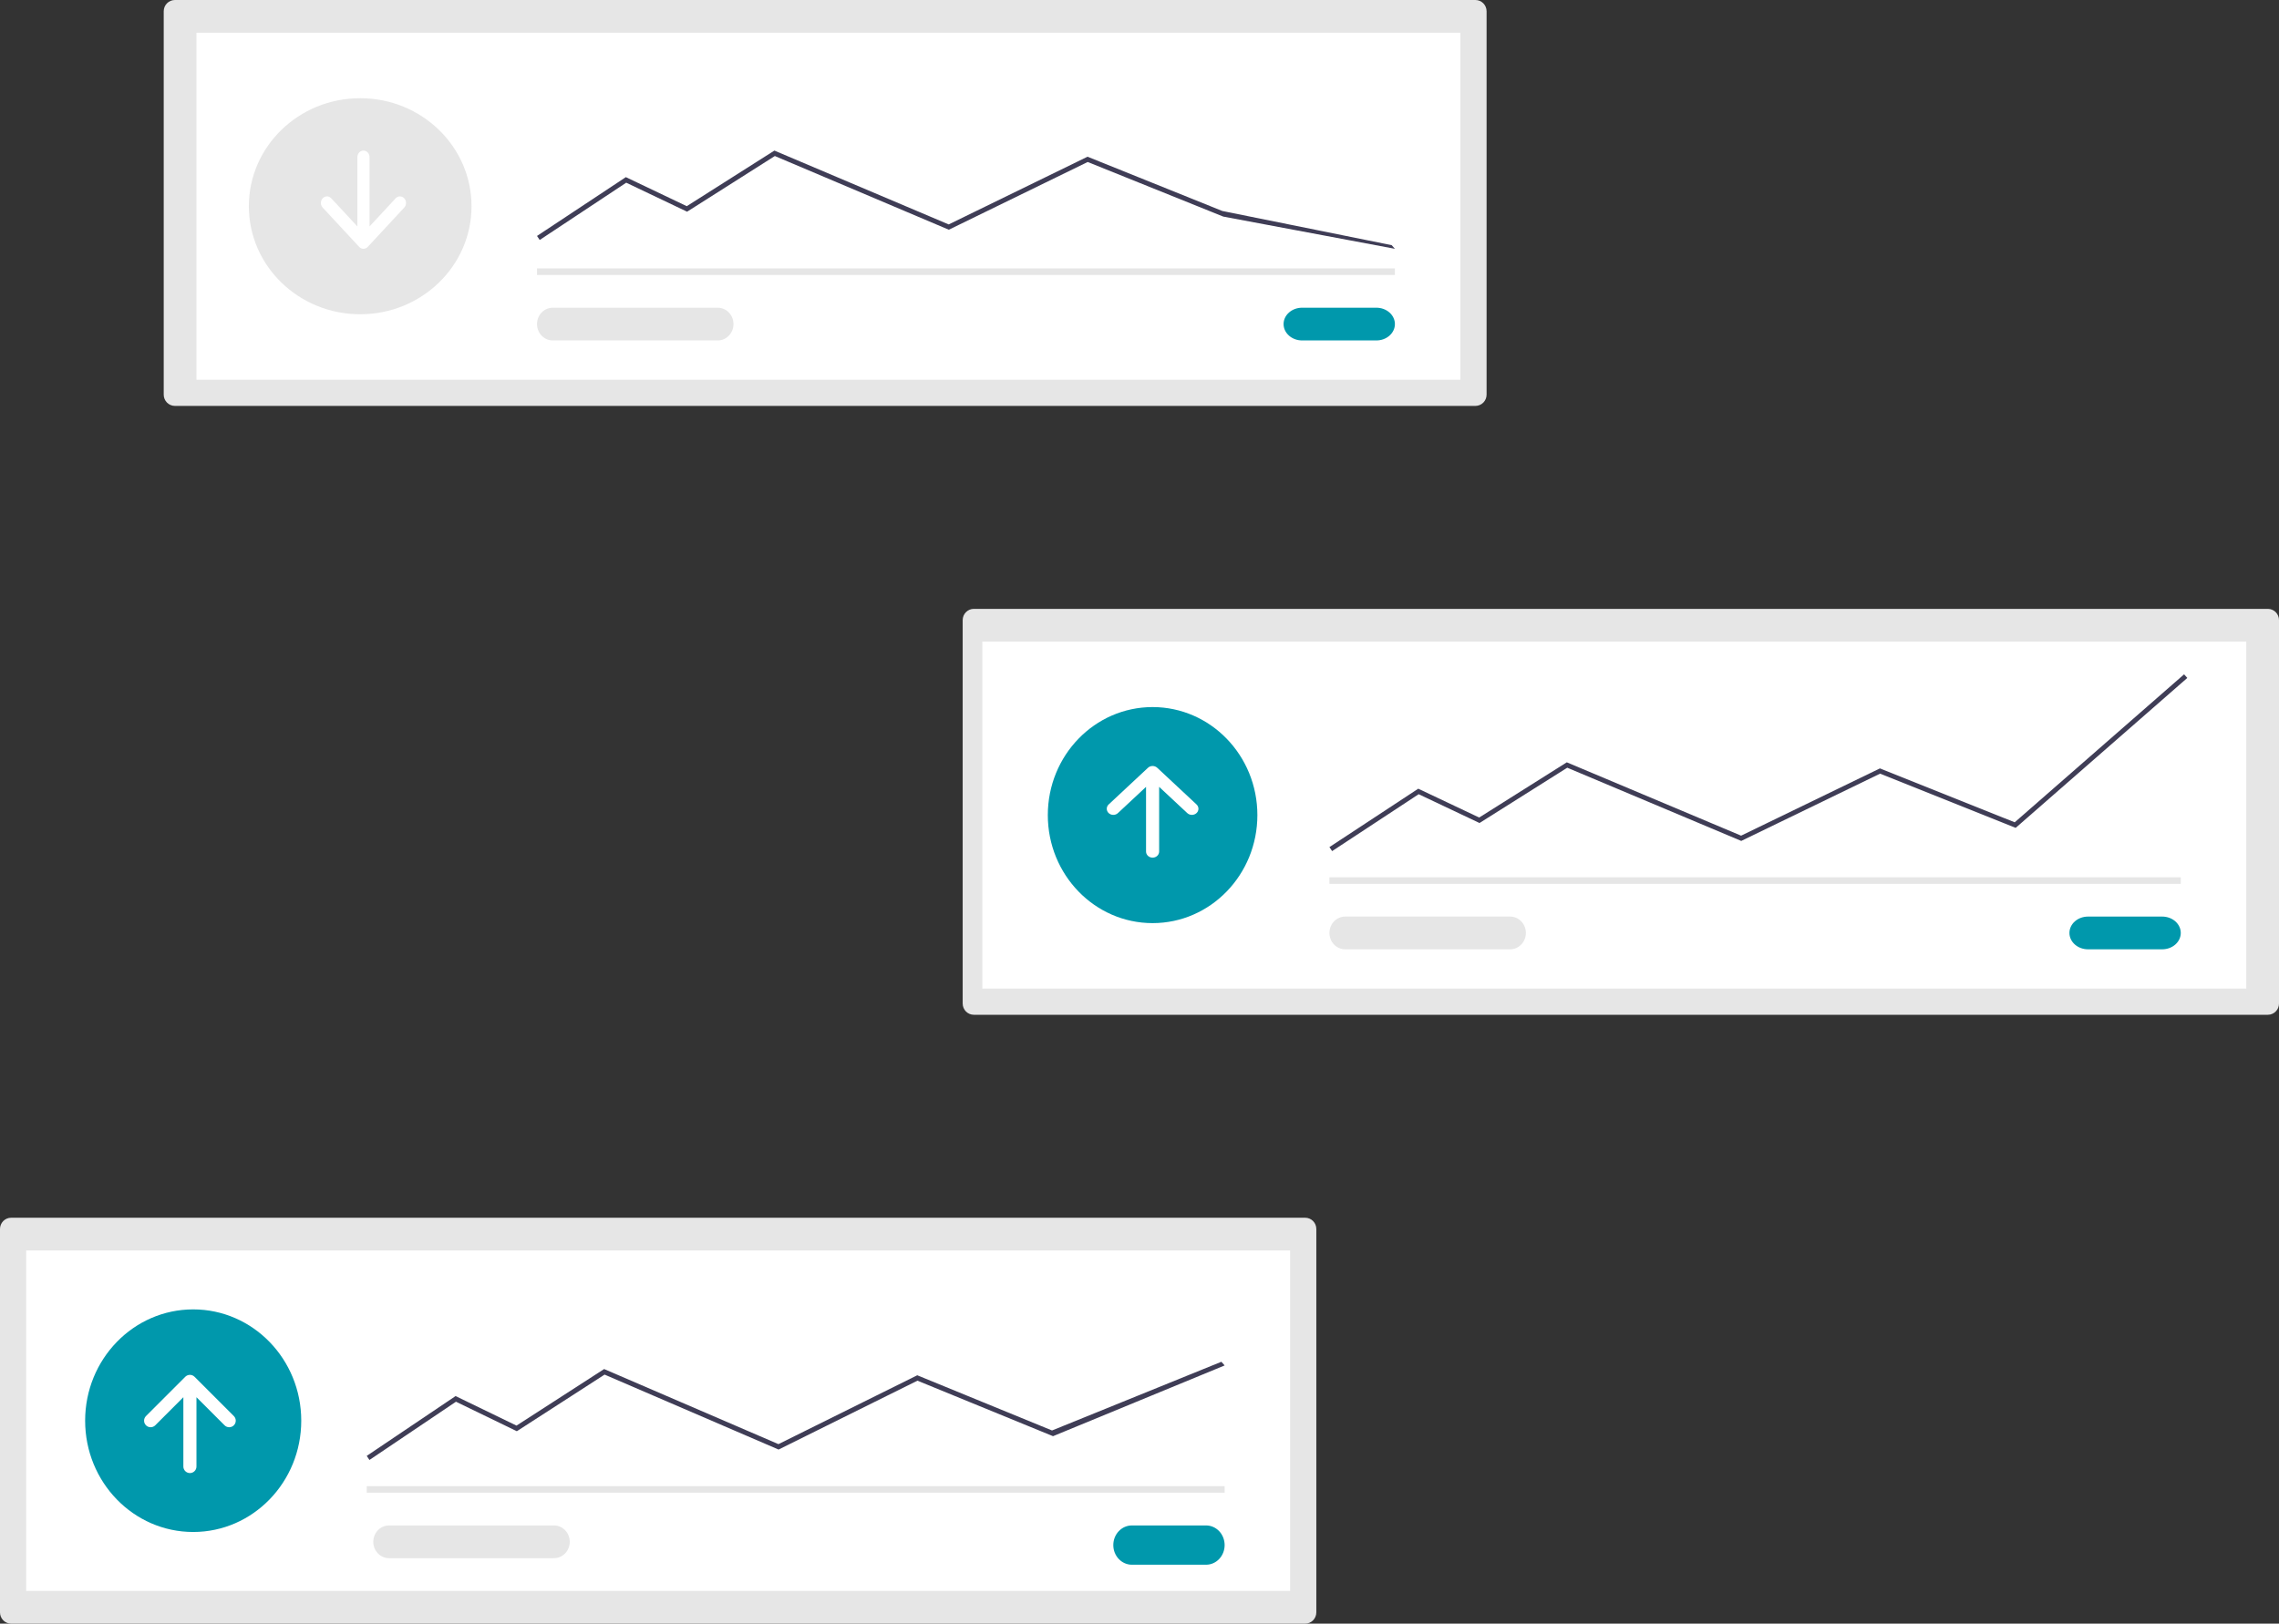 <svg width="348" height="248" viewBox="0 0 348 248" fill="none" xmlns="http://www.w3.org/2000/svg">
<rect x="0" y="0" width="348" height="248" fill="#333333" stroke="none"/>
<path d="M26.707 0C26.255 0 25.821 0.182 25.501 0.503C25.18 0.825 25 1.262 25 1.717V60.283C25 60.738 25.18 61.175 25.501 61.496C25.821 61.818 26.255 61.999 26.707 62H225.292C225.745 61.999 226.179 61.818 226.499 61.496C226.819 61.175 226.999 60.738 227 60.283V1.717C226.999 1.262 226.819 0.825 226.499 0.503C226.179 0.182 225.745 0 225.292 0H26.707Z" fill="#E6E6E6"/>
<path d="M30 58H223V5H30V58Z" fill="white"/>
<path d="M198.833 47C198.082 47 197.361 47.263 196.83 47.732C196.299 48.201 196 48.837 196 49.5C196 50.163 196.299 50.799 196.83 51.268C197.361 51.737 198.082 52 198.833 52H210.167C210.918 52 211.639 51.737 212.17 51.268C212.701 50.799 213 50.163 213 49.5C213 48.837 212.701 48.201 212.17 47.732C211.639 47.263 210.918 47 210.167 47H198.833Z" fill="#0098AC"/>
<path d="M213 41H82V42H213V41Z" fill="#E6E6E6"/>
<path d="M55 48C64.389 48 72 40.613 72 31.5C72 22.387 64.389 15 55 15C45.611 15 38 22.387 38 31.5C38 40.613 45.611 48 55 48Z" fill="#E6E6E6"/>
<path d="M82.412 36.654L82 36.039L95.566 27.056L104.868 31.492L118.248 23L118.429 23.076L144.865 34.279L166.062 23.936L186.644 32.225L212.507 37.447L213 38L186.792 33.082L166.09 24.744L144.886 35.09L118.317 23.832L104.918 32.335L95.624 27.904L82.412 36.654Z" fill="#3F3D56"/>
<path d="M84.369 47C83.737 47.011 83.135 47.279 82.692 47.746C82.248 48.214 82 48.844 82 49.5C82 50.156 82.248 50.786 82.692 51.254C83.135 51.721 83.737 51.989 84.369 52H109.557C110.195 52.01 110.81 51.756 111.268 51.295C111.726 50.834 111.989 50.203 112 49.54C112.01 48.878 111.767 48.238 111.323 47.762C110.879 47.286 110.272 47.012 109.634 47C109.608 47 109.582 47 109.557 47H84.369Z" fill="#E6E6E6"/>
<path d="M61.728 30.292C61.642 30.199 61.539 30.125 61.427 30.075C61.314 30.024 61.193 29.999 61.072 29.999C60.95 29.999 60.829 30.024 60.716 30.075C60.603 30.125 60.501 30.199 60.415 30.292L56.429 34.585V23.998C56.428 23.733 56.33 23.479 56.156 23.292C55.982 23.105 55.746 23 55.501 23C55.255 23 55.019 23.105 54.845 23.292C54.671 23.479 54.573 23.733 54.572 23.998V34.585L50.586 30.292C50.5 30.198 50.398 30.125 50.285 30.074C50.172 30.023 50.051 29.997 49.929 29.997C49.807 29.997 49.686 30.023 49.574 30.073C49.461 30.123 49.358 30.197 49.272 30.29C49.186 30.383 49.117 30.494 49.071 30.615C49.024 30.737 49 30.867 49 30.998C49 31.13 49.024 31.26 49.071 31.381C49.118 31.503 49.187 31.613 49.273 31.706L54.844 37.707C55.018 37.895 55.254 38 55.501 38C55.747 38 55.983 37.895 56.157 37.707L61.728 31.706C61.902 31.518 62 31.264 62 30.999C62 30.734 61.902 30.479 61.728 30.292Z" fill="white"/>
<path d="M148.699 93C148.249 93.001 147.817 93.182 147.498 93.504C147.18 93.825 147 94.262 147 94.717V153.283C147 153.738 147.18 154.175 147.498 154.497C147.817 154.818 148.249 155 148.699 155H346.301C346.751 155 347.183 154.818 347.502 154.497C347.82 154.175 348 153.738 348 153.283V94.717C348 94.262 347.82 93.825 347.502 93.504C347.183 93.182 346.751 93.001 346.301 93H148.699Z" fill="#E6E6E6"/>
<path d="M150 151H343V98H150V151Z" fill="white"/>
<path d="M318.834 140C318.082 140 317.361 140.263 316.83 140.732C316.299 141.201 316 141.837 316 142.5C316 143.163 316.299 143.799 316.83 144.268C317.361 144.737 318.082 145 318.834 145H330.166C330.918 145 331.639 144.737 332.17 144.268C332.701 143.799 333 143.163 333 142.5C333 141.837 332.701 141.201 332.17 140.732C331.639 140.263 330.918 140 330.166 140H318.832H318.834Z" fill="#0098AC"/>
<path d="M333 134H203V135H333V134Z" fill="#E6E6E6"/>
<path d="M176 141C184.837 141 192 133.613 192 124.5C192 115.387 184.837 108 176 108C167.163 108 160 115.387 160 124.5C160 133.613 167.163 141 176 141Z" fill="#0098AC"/>
<path d="M203.413 130L203 129.389L216.566 120.467L225.868 124.872L239.249 116.438L239.429 116.514L265.865 127.641L287.062 117.368L307.644 125.6L333.507 103L334 103.55L307.792 126.449L287.09 118.169L265.887 128.445L239.318 117.263L225.92 125.709L216.628 121.309L203.413 130Z" fill="#3F3D56"/>
<path d="M205.447 140C205.131 139.995 204.817 140.054 204.523 140.175C204.229 140.296 203.96 140.475 203.733 140.704C203.506 140.932 203.324 141.205 203.199 141.506C203.073 141.807 203.005 142.131 203 142.459C202.995 142.788 203.052 143.114 203.169 143.419C203.285 143.724 203.458 144.003 203.678 144.239C203.898 144.475 204.16 144.663 204.45 144.794C204.74 144.924 205.052 144.994 205.368 145C205.394 145 205.421 145 205.447 145H230.631C231.263 144.989 231.865 144.721 232.308 144.253C232.752 143.786 233 143.156 233 142.5C233 141.844 232.752 141.214 232.308 140.747C231.865 140.279 231.263 140.011 230.631 140H205.447Z" fill="#E6E6E6"/>
<path d="M169.293 124.193C169.386 124.28 169.496 124.349 169.617 124.396C169.739 124.443 169.869 124.467 170 124.467C170.131 124.467 170.261 124.443 170.383 124.396C170.504 124.349 170.614 124.28 170.707 124.193L175 120.187V130.067C175 130.314 175.105 130.552 175.293 130.727C175.48 130.902 175.735 131 176 131C176.265 131 176.52 130.902 176.707 130.727C176.895 130.552 177 130.314 177 130.067V120.187L181.293 124.193C181.386 124.28 181.496 124.349 181.617 124.396C181.739 124.443 181.869 124.467 182 124.467C182.131 124.467 182.261 124.443 182.383 124.396C182.504 124.349 182.614 124.28 182.707 124.193C182.8 124.107 182.874 124.004 182.924 123.891C182.974 123.777 183 123.656 183 123.533C183 123.411 182.974 123.289 182.924 123.176C182.874 123.063 182.8 122.96 182.707 122.873L176.707 117.273C176.52 117.098 176.265 117 176 117C175.735 117 175.48 117.098 175.293 117.273L169.293 122.873C169.105 123.048 169 123.286 169 123.533C169 123.781 169.105 124.018 169.293 124.193Z" fill="white"/>
<path d="M1.699 186C1.249 186 0.817 186.182 0.498 186.503C0.18 186.825 0 187.262 0 187.717V246.283C0 246.738 0.18 247.175 0.498 247.497C0.817 247.818 1.249 248 1.699 248H199.301C199.751 248 200.183 247.818 200.502 247.497C200.82 247.175 201 246.738 201 246.283V187.717C201 187.262 200.82 186.825 200.502 186.503C200.183 186.182 199.751 186 199.301 186H1.699Z" fill="#E6E6E6"/>
<path d="M4 243H197V191H4V243Z" fill="white"/>
<path d="M172.833 233C172.082 233 171.361 233.316 170.83 233.879C170.299 234.441 170 235.204 170 236C170 236.796 170.299 237.559 170.83 238.121C171.361 238.684 172.082 239 172.833 239H184.167C184.918 239 185.639 238.684 186.17 238.121C186.701 237.559 187 236.796 187 236C187 235.204 186.701 234.441 186.17 233.879C185.639 233.316 184.918 233 184.167 233H172.833Z" fill="#0098AC"/>
<path d="M187 227H56V228H187V227Z" fill="#E6E6E6"/>
<path d="M29.5 234C38.613 234 46 226.389 46 217C46 207.611 38.613 200 29.5 200C20.387 200 13 207.611 13 217C13 226.389 20.387 234 29.5 234Z" fill="#0098AC"/>
<path d="M56.413 223L56 222.375L69.566 213.239L78.868 217.75L92.249 209.112L118.867 220.581L140.063 210.063L160.644 218.494L186.507 208L187 208.563L160.795 219.366L140.093 210.888L118.889 221.409L92.319 209.961L78.921 218.608L69.626 214.102L56.413 223Z" fill="#3F3D56"/>
<path d="M59.369 233C58.737 233.011 58.135 233.279 57.691 233.747C57.248 234.214 57 234.844 57 235.5C57 236.156 57.248 236.786 57.691 237.253C58.135 237.721 58.737 237.989 59.369 238H84.553C85.192 238.01 85.808 237.757 86.267 237.296C86.726 236.835 86.989 236.204 87 235.541C87.01 234.878 86.766 234.238 86.322 233.761C85.878 233.285 85.27 233.011 84.632 233C84.606 233 84.579 233 84.553 233H59.369Z" fill="#E6E6E6"/>
<path d="M22.293 217.706C22.386 217.799 22.496 217.872 22.617 217.923C22.739 217.973 22.869 217.999 23 217.999C23.131 217.999 23.261 217.973 23.383 217.923C23.504 217.872 23.614 217.799 23.707 217.706L27.999 213.414V223.998C27.999 224.129 28.025 224.259 28.075 224.381C28.125 224.503 28.198 224.613 28.291 224.706C28.384 224.799 28.495 224.873 28.616 224.924C28.738 224.974 28.868 225 28.999 225C29.131 225 29.261 224.974 29.383 224.924C29.504 224.873 29.614 224.799 29.707 224.706C29.8 224.613 29.874 224.503 29.924 224.381C29.974 224.259 30 224.129 29.999 223.998V213.414L34.292 217.706C34.385 217.799 34.495 217.873 34.616 217.923C34.737 217.974 34.868 218 34.999 218C35.131 218 35.261 217.974 35.382 217.924C35.504 217.874 35.614 217.8 35.707 217.707C35.8 217.614 35.874 217.504 35.924 217.382C35.974 217.261 36 217.131 36 216.999C36 216.868 35.974 216.738 35.923 216.616C35.873 216.495 35.799 216.385 35.706 216.292L29.706 210.293C29.519 210.105 29.265 210 28.999 210C28.734 210 28.48 210.105 28.292 210.293L22.293 216.292C22.105 216.479 22 216.734 22 216.999C22 217.264 22.105 217.518 22.293 217.706Z" fill="white"/>
</svg>
